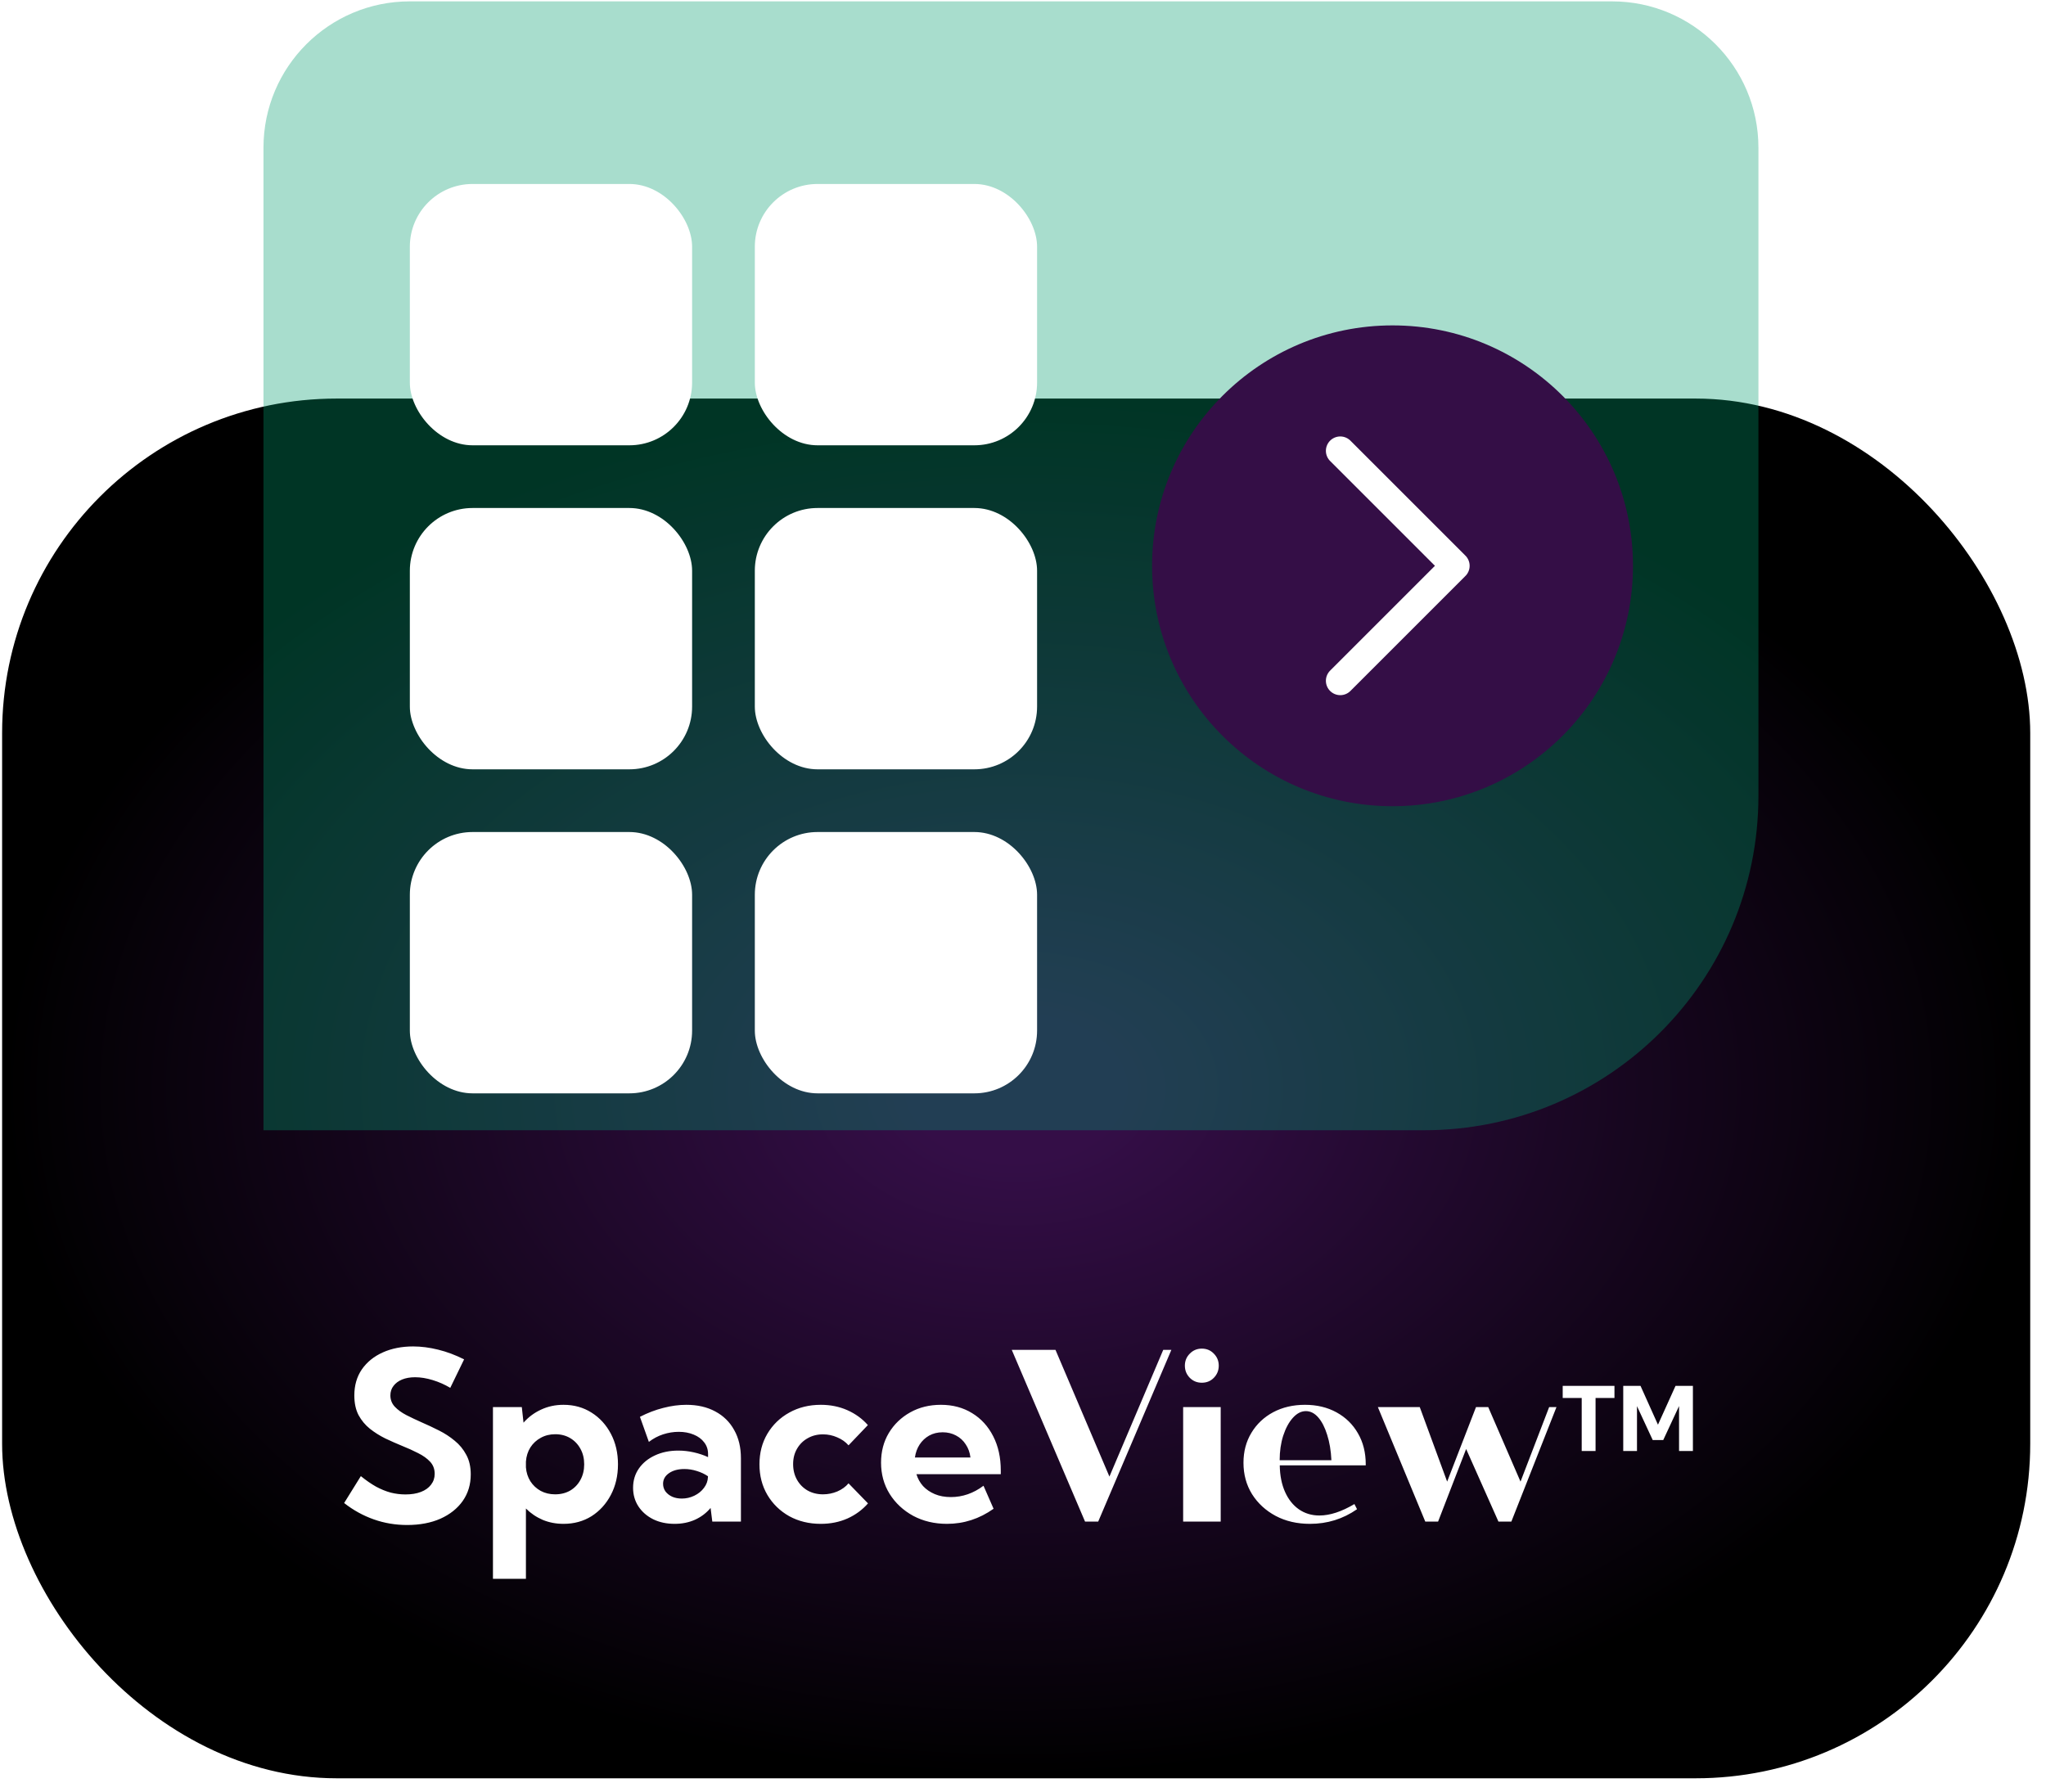 <svg width="121" height="106" viewBox="0 0 121 106" fill="none" xmlns="http://www.w3.org/2000/svg">
<rect x="0.125" y="23.575" width="119.942" height="81.61" rx="19.784" fill="url(#paint0_radial_115_691)"/>
<g filter="url(#filter0_b_115_691)">
<path d="M15.582 8.737C15.582 3.956 19.457 0.081 24.237 0.081H95.337C100.117 0.081 103.993 3.956 103.993 8.737V47.069C103.993 57.995 95.135 66.853 84.208 66.853H15.582V8.737Z" fill="#019C6E" fill-opacity="0.34"/>
</g>
<path d="M20.352 88.903L21.34 87.312C21.652 87.565 21.952 87.773 22.241 87.935C22.534 88.093 22.823 88.21 23.108 88.287C23.392 88.359 23.683 88.395 23.981 88.395C24.333 88.395 24.638 88.346 24.895 88.246C25.152 88.147 25.351 88.005 25.491 87.82C25.635 87.635 25.707 87.421 25.707 87.177C25.707 86.892 25.617 86.653 25.436 86.459C25.256 86.265 25.019 86.096 24.726 85.951C24.437 85.802 24.123 85.66 23.785 85.525C23.455 85.389 23.123 85.243 22.789 85.085C22.46 84.922 22.155 84.731 21.875 84.509C21.6 84.288 21.377 84.02 21.205 83.704C21.038 83.383 20.955 82.995 20.955 82.539C20.955 81.943 21.104 81.429 21.401 80.996C21.704 80.562 22.117 80.228 22.64 79.994C23.164 79.759 23.762 79.641 24.434 79.641C24.908 79.641 25.4 79.705 25.91 79.831C26.425 79.957 26.937 80.149 27.447 80.406L26.628 82.092C26.308 81.898 25.962 81.745 25.592 81.632C25.222 81.519 24.875 81.463 24.55 81.463C24.256 81.463 23.999 81.508 23.778 81.598C23.561 81.688 23.392 81.815 23.27 81.977C23.148 82.135 23.087 82.323 23.087 82.539C23.087 82.796 23.175 83.02 23.351 83.209C23.527 83.394 23.755 83.559 24.035 83.704C24.319 83.848 24.624 83.993 24.949 84.137C25.283 84.281 25.619 84.439 25.958 84.611C26.301 84.782 26.612 84.986 26.892 85.22C27.177 85.45 27.404 85.728 27.576 86.053C27.752 86.373 27.84 86.759 27.84 87.211C27.84 87.806 27.682 88.33 27.366 88.781C27.05 89.228 26.61 89.578 26.046 89.831C25.482 90.079 24.825 90.203 24.076 90.203C23.39 90.203 22.733 90.093 22.105 89.871C21.478 89.65 20.894 89.328 20.352 88.903ZM31.103 93.385H29.153V83.23H30.86L30.961 84.15C31.25 83.821 31.595 83.564 31.997 83.379C32.403 83.189 32.845 83.094 33.324 83.094C33.947 83.094 34.5 83.248 34.983 83.555C35.465 83.857 35.847 84.275 36.127 84.807C36.407 85.335 36.547 85.938 36.547 86.615C36.547 87.287 36.407 87.89 36.127 88.422C35.847 88.955 35.465 89.375 34.983 89.682C34.5 89.984 33.947 90.135 33.324 90.135C32.882 90.135 32.471 90.056 32.092 89.898C31.717 89.736 31.388 89.513 31.103 89.228V93.385ZM32.83 88.389C33.168 88.389 33.466 88.314 33.723 88.165C33.981 88.012 34.181 87.802 34.326 87.536C34.475 87.265 34.549 86.958 34.549 86.615C34.549 86.267 34.475 85.96 34.326 85.694C34.181 85.428 33.981 85.218 33.723 85.064C33.466 84.911 33.17 84.834 32.836 84.834C32.52 84.834 32.236 84.904 31.983 85.044C31.731 85.18 31.525 85.369 31.367 85.613C31.214 85.857 31.126 86.136 31.103 86.452V86.791C31.126 87.098 31.214 87.373 31.367 87.617C31.521 87.856 31.724 88.046 31.977 88.186C32.229 88.321 32.514 88.389 32.83 88.389ZM43.818 90H42.125L42.024 89.194C41.775 89.492 41.468 89.725 41.103 89.892C40.737 90.054 40.336 90.135 39.898 90.135C39.424 90.135 39.002 90.045 38.632 89.865C38.262 89.68 37.971 89.427 37.758 89.106C37.546 88.781 37.44 88.413 37.44 88.003C37.44 87.57 37.555 87.188 37.785 86.859C38.016 86.529 38.332 86.272 38.733 86.087C39.139 85.897 39.6 85.802 40.114 85.802C40.417 85.802 40.719 85.836 41.022 85.904C41.329 85.972 41.613 86.067 41.875 86.188V86.012C41.875 85.742 41.798 85.509 41.645 85.315C41.496 85.116 41.288 84.963 41.022 84.855C40.76 84.746 40.467 84.692 40.142 84.692C39.83 84.692 39.521 84.742 39.214 84.841C38.912 84.94 38.632 85.089 38.374 85.288L37.846 83.805C38.302 83.57 38.763 83.394 39.227 83.277C39.697 83.155 40.151 83.094 40.588 83.094C41.247 83.094 41.818 83.225 42.301 83.487C42.784 83.744 43.157 84.11 43.418 84.584C43.685 85.053 43.818 85.611 43.818 86.256V90ZM40.324 88.639C40.582 88.639 40.828 88.583 41.062 88.47C41.297 88.357 41.486 88.204 41.631 88.01C41.78 87.816 41.859 87.601 41.868 87.366V87.319C41.669 87.184 41.448 87.08 41.204 87.007C40.965 86.931 40.721 86.892 40.473 86.892C40.103 86.892 39.801 86.974 39.566 87.136C39.331 87.299 39.214 87.508 39.214 87.766C39.214 87.933 39.261 88.084 39.356 88.219C39.456 88.35 39.589 88.454 39.756 88.531C39.923 88.603 40.112 88.639 40.324 88.639ZM51.333 88.924C51.003 89.303 50.599 89.601 50.121 89.817C49.642 90.029 49.117 90.135 48.543 90.135C47.848 90.135 47.225 89.984 46.675 89.682C46.129 89.375 45.698 88.955 45.382 88.422C45.07 87.89 44.914 87.287 44.914 86.615C44.914 85.938 45.07 85.335 45.382 84.807C45.698 84.275 46.129 83.857 46.675 83.555C47.225 83.248 47.848 83.094 48.543 83.094C49.112 83.094 49.636 83.2 50.114 83.412C50.593 83.625 50.996 83.918 51.326 84.293L50.182 85.491C50.006 85.288 49.782 85.13 49.511 85.017C49.245 84.9 48.965 84.841 48.672 84.841C48.334 84.841 48.031 84.918 47.765 85.071C47.498 85.22 47.289 85.428 47.135 85.694C46.982 85.956 46.905 86.258 46.905 86.601C46.905 86.949 46.982 87.258 47.135 87.529C47.289 87.8 47.498 88.012 47.765 88.165C48.031 88.314 48.334 88.389 48.672 88.389C48.965 88.389 49.248 88.332 49.518 88.219C49.789 88.102 50.01 87.942 50.182 87.739L51.333 88.924ZM58.76 89.242C57.92 89.838 57.002 90.135 56.004 90.135C55.264 90.135 54.598 89.977 54.007 89.662C53.42 89.341 52.955 88.908 52.612 88.362C52.274 87.816 52.105 87.199 52.105 86.513C52.105 85.859 52.258 85.274 52.565 84.76C52.876 84.245 53.298 83.839 53.831 83.541C54.364 83.243 54.968 83.094 55.645 83.094C56.345 83.094 56.961 83.259 57.494 83.589C58.026 83.913 58.441 84.369 58.739 84.956C59.037 85.538 59.186 86.213 59.186 86.981V87.197H54.197C54.278 87.463 54.409 87.698 54.589 87.901C54.774 88.1 55.005 88.258 55.28 88.375C55.56 88.493 55.878 88.551 56.234 88.551C56.925 88.551 57.568 88.328 58.164 87.881L58.76 89.242ZM54.108 86.209H57.392C57.356 85.915 57.264 85.658 57.114 85.437C56.97 85.211 56.778 85.035 56.539 84.909C56.304 84.782 56.04 84.719 55.747 84.719C55.449 84.719 55.183 84.785 54.948 84.915C54.718 85.046 54.531 85.222 54.386 85.444C54.242 85.665 54.149 85.92 54.108 86.209ZM64.948 90H64.169L59.836 79.845H62.422L65.611 87.339L68.793 79.845H69.274L64.948 90ZM71.075 81.788C70.795 81.788 70.558 81.691 70.364 81.497C70.17 81.298 70.073 81.059 70.073 80.779C70.073 80.499 70.17 80.262 70.364 80.068C70.558 79.869 70.795 79.77 71.075 79.77C71.359 79.77 71.596 79.869 71.786 80.068C71.98 80.262 72.077 80.499 72.077 80.779C72.077 81.059 71.98 81.298 71.786 81.497C71.596 81.691 71.359 81.788 71.075 81.788ZM72.192 90H69.971V83.23H72.192V90ZM80.255 89.269C79.425 89.847 78.497 90.135 77.473 90.135C76.714 90.135 76.04 89.98 75.448 89.668C74.857 89.352 74.39 88.924 74.047 88.382C73.708 87.836 73.539 87.215 73.539 86.52C73.539 85.857 73.695 85.268 74.006 84.753C74.318 84.234 74.746 83.828 75.293 83.534C75.843 83.241 76.471 83.094 77.175 83.094C77.879 83.094 78.502 83.243 79.043 83.541C79.585 83.839 80.007 84.252 80.309 84.78C80.616 85.308 80.77 85.92 80.77 86.615V86.676H75.685C75.694 87.276 75.798 87.8 75.997 88.246C76.195 88.689 76.468 89.032 76.816 89.276C77.168 89.519 77.572 89.641 78.028 89.641C78.651 89.641 79.341 89.415 80.1 88.964L80.255 89.269ZM75.679 86.371H78.739C78.712 85.802 78.628 85.301 78.488 84.868C78.353 84.43 78.177 84.087 77.96 83.839C77.743 83.591 77.5 83.467 77.229 83.467C76.954 83.467 76.696 83.6 76.457 83.866C76.222 84.128 76.033 84.48 75.888 84.922C75.749 85.36 75.679 85.843 75.679 86.371ZM89.382 90H88.617L86.707 85.708L85.049 90H84.29L81.487 83.23H83.965L85.584 87.637L87.29 83.23H88.014L89.923 87.637L91.616 83.23H92.049L89.382 90ZM94.361 85.827H93.542V82.691H92.418V81.974H95.479V82.691H94.361V85.827ZM100.118 85.827H99.299V83.168L98.363 85.179H97.742L96.811 83.173V85.827H95.998V81.974H97.02L98.052 84.27L99.09 81.974H100.118V85.827Z" fill="white"/>
<g filter="url(#filter1_d_115_691)">
<rect x="24.238" y="6.882" width="16.693" height="15.457" rx="3.71" fill="white"/>
</g>
<g filter="url(#filter2_d_115_691)">
<rect x="24.238" y="26.048" width="16.693" height="15.457" rx="3.71" fill="white"/>
</g>
<g filter="url(#filter3_d_115_691)">
<rect x="24.238" y="45.214" width="16.693" height="15.457" rx="3.71" fill="white"/>
</g>
<g filter="url(#filter4_d_115_691)">
<rect x="44.64" y="6.882" width="16.693" height="15.457" rx="3.71" fill="white"/>
</g>
<g filter="url(#filter5_d_115_691)">
<rect x="44.64" y="26.048" width="16.693" height="15.457" rx="3.71" fill="white"/>
</g>
<g filter="url(#filter6_d_115_691)">
<rect x="44.64" y="45.214" width="16.693" height="15.457" rx="3.71" fill="white"/>
</g>
<circle cx="82.354" cy="33.467" r="14.22" fill="#340E46"/>
<path d="M79.263 40.268L86.064 33.467L79.263 26.666" stroke="white" stroke-width="1.7" stroke-linecap="round" stroke-linejoin="round"/>
<defs>
<filter id="filter0_b_115_691" x="11.582" y="-3.919" width="96.411" height="74.772" filterUnits="userSpaceOnUse" color-interpolation-filters="sRGB">
<feFlood flood-opacity="0" result="BackgroundImageFix"/>
<feGaussianBlur in="BackgroundImageFix" stdDeviation="2"/>
<feComposite in2="SourceAlpha" operator="in" result="effect1_backgroundBlur_115_691"/>
<feBlend mode="normal" in="SourceGraphic" in2="effect1_backgroundBlur_115_691" result="shape"/>
</filter>
<filter id="filter1_d_115_691" x="20.238" y="6.882" width="24.693" height="23.456" filterUnits="userSpaceOnUse" color-interpolation-filters="sRGB">
<feFlood flood-opacity="0" result="BackgroundImageFix"/>
<feColorMatrix in="SourceAlpha" type="matrix" values="0 0 0 0 0 0 0 0 0 0 0 0 0 0 0 0 0 0 127 0" result="hardAlpha"/>
<feOffset dy="4"/>
<feGaussianBlur stdDeviation="2"/>
<feComposite in2="hardAlpha" operator="out"/>
<feColorMatrix type="matrix" values="0 0 0 0 0 0 0 0 0 0 0 0 0 0 0 0 0 0 0.25 0"/>
<feBlend mode="normal" in2="BackgroundImageFix" result="effect1_dropShadow_115_691"/>
<feBlend mode="normal" in="SourceGraphic" in2="effect1_dropShadow_115_691" result="shape"/>
</filter>
<filter id="filter2_d_115_691" x="20.238" y="26.048" width="24.693" height="23.456" filterUnits="userSpaceOnUse" color-interpolation-filters="sRGB">
<feFlood flood-opacity="0" result="BackgroundImageFix"/>
<feColorMatrix in="SourceAlpha" type="matrix" values="0 0 0 0 0 0 0 0 0 0 0 0 0 0 0 0 0 0 127 0" result="hardAlpha"/>
<feOffset dy="4"/>
<feGaussianBlur stdDeviation="2"/>
<feComposite in2="hardAlpha" operator="out"/>
<feColorMatrix type="matrix" values="0 0 0 0 0 0 0 0 0 0 0 0 0 0 0 0 0 0 0.25 0"/>
<feBlend mode="normal" in2="BackgroundImageFix" result="effect1_dropShadow_115_691"/>
<feBlend mode="normal" in="SourceGraphic" in2="effect1_dropShadow_115_691" result="shape"/>
</filter>
<filter id="filter3_d_115_691" x="20.238" y="45.214" width="24.693" height="23.456" filterUnits="userSpaceOnUse" color-interpolation-filters="sRGB">
<feFlood flood-opacity="0" result="BackgroundImageFix"/>
<feColorMatrix in="SourceAlpha" type="matrix" values="0 0 0 0 0 0 0 0 0 0 0 0 0 0 0 0 0 0 127 0" result="hardAlpha"/>
<feOffset dy="4"/>
<feGaussianBlur stdDeviation="2"/>
<feComposite in2="hardAlpha" operator="out"/>
<feColorMatrix type="matrix" values="0 0 0 0 0 0 0 0 0 0 0 0 0 0 0 0 0 0 0.25 0"/>
<feBlend mode="normal" in2="BackgroundImageFix" result="effect1_dropShadow_115_691"/>
<feBlend mode="normal" in="SourceGraphic" in2="effect1_dropShadow_115_691" result="shape"/>
</filter>
<filter id="filter4_d_115_691" x="40.64" y="6.882" width="24.693" height="23.456" filterUnits="userSpaceOnUse" color-interpolation-filters="sRGB">
<feFlood flood-opacity="0" result="BackgroundImageFix"/>
<feColorMatrix in="SourceAlpha" type="matrix" values="0 0 0 0 0 0 0 0 0 0 0 0 0 0 0 0 0 0 127 0" result="hardAlpha"/>
<feOffset dy="4"/>
<feGaussianBlur stdDeviation="2"/>
<feComposite in2="hardAlpha" operator="out"/>
<feColorMatrix type="matrix" values="0 0 0 0 0 0 0 0 0 0 0 0 0 0 0 0 0 0 0.25 0"/>
<feBlend mode="normal" in2="BackgroundImageFix" result="effect1_dropShadow_115_691"/>
<feBlend mode="normal" in="SourceGraphic" in2="effect1_dropShadow_115_691" result="shape"/>
</filter>
<filter id="filter5_d_115_691" x="40.64" y="26.048" width="24.693" height="23.456" filterUnits="userSpaceOnUse" color-interpolation-filters="sRGB">
<feFlood flood-opacity="0" result="BackgroundImageFix"/>
<feColorMatrix in="SourceAlpha" type="matrix" values="0 0 0 0 0 0 0 0 0 0 0 0 0 0 0 0 0 0 127 0" result="hardAlpha"/>
<feOffset dy="4"/>
<feGaussianBlur stdDeviation="2"/>
<feComposite in2="hardAlpha" operator="out"/>
<feColorMatrix type="matrix" values="0 0 0 0 0 0 0 0 0 0 0 0 0 0 0 0 0 0 0.25 0"/>
<feBlend mode="normal" in2="BackgroundImageFix" result="effect1_dropShadow_115_691"/>
<feBlend mode="normal" in="SourceGraphic" in2="effect1_dropShadow_115_691" result="shape"/>
</filter>
<filter id="filter6_d_115_691" x="40.64" y="45.214" width="24.693" height="23.456" filterUnits="userSpaceOnUse" color-interpolation-filters="sRGB">
<feFlood flood-opacity="0" result="BackgroundImageFix"/>
<feColorMatrix in="SourceAlpha" type="matrix" values="0 0 0 0 0 0 0 0 0 0 0 0 0 0 0 0 0 0 127 0" result="hardAlpha"/>
<feOffset dy="4"/>
<feGaussianBlur stdDeviation="2"/>
<feComposite in2="hardAlpha" operator="out"/>
<feColorMatrix type="matrix" values="0 0 0 0 0 0 0 0 0 0 0 0 0 0 0 0 0 0 0.25 0"/>
<feBlend mode="normal" in2="BackgroundImageFix" result="effect1_dropShadow_115_691"/>
<feBlend mode="normal" in="SourceGraphic" in2="effect1_dropShadow_115_691" result="shape"/>
</filter>
<radialGradient id="paint0_radial_115_691" cx="0" cy="0" r="1" gradientUnits="userSpaceOnUse" gradientTransform="translate(60.097 64.38) rotate(90) scale(40.805 59.971)">
<stop offset="0.104" stop-color="#340E47"/>
<stop offset="1"/>
</radialGradient>
</defs>
</svg>
